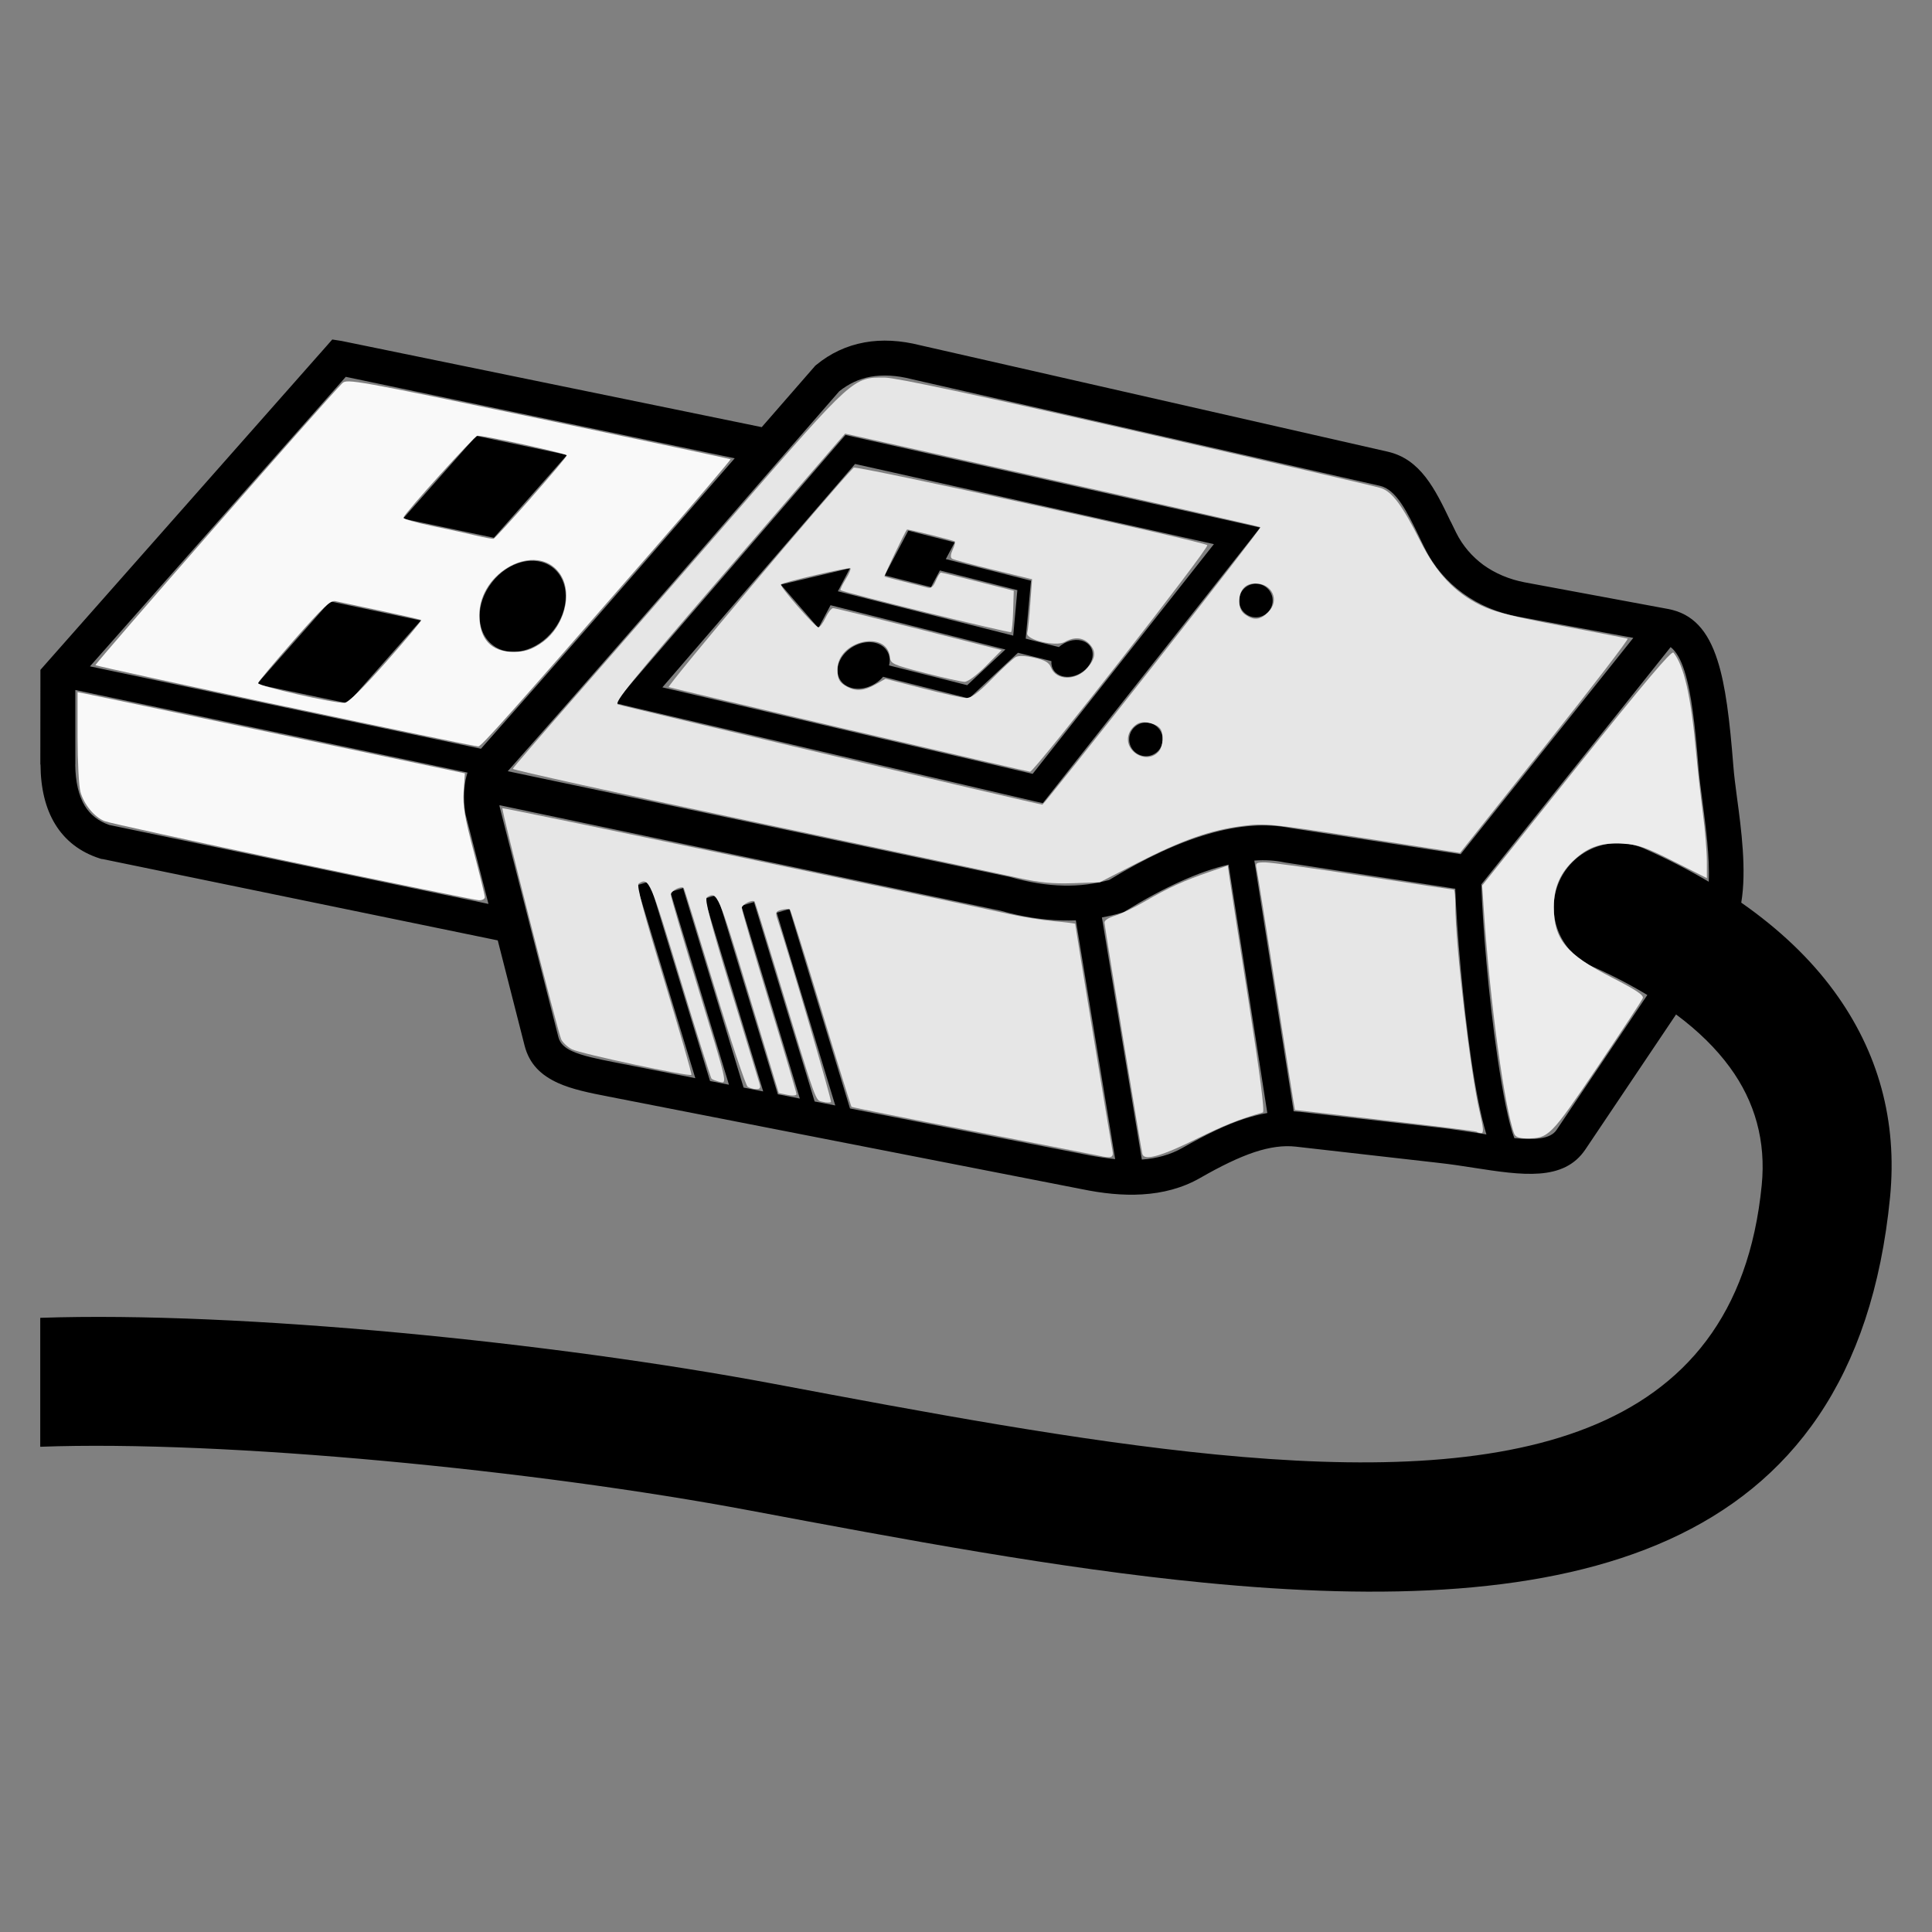 <?xml version="1.0" encoding="UTF-8" standalone="no"?>
<svg
   xmlns:dc="http://purl.org/dc/elements/1.1/"
   xmlns:cc="http://creativecommons.org/ns#"
   xmlns:rdf="http://www.w3.org/1999/02/22-rdf-syntax-ns#"
   xmlns:svg="http://www.w3.org/2000/svg"
   xmlns="http://www.w3.org/2000/svg"
   xmlns:sodipodi="http://sodipodi.sourceforge.net/DTD/sodipodi-0.dtd"
   xmlns:inkscape="http://www.inkscape.org/namespaces/inkscape"
   version="1.1"
   x="0px"
   y="0px"
   viewBox="0 0 96 96"
   enable-background="new 0 0 24 24"
   xml:space="preserve"
   id="svg8"
   sodipodi:docname="usb-disconnected.svg"
   inkscape:version="0.92.2 2405546, 2018-03-11"
   width="96"
   height="96"><rect x="0" y="0" width="96" height="96" fill="#808080" stroke="none"/><defs
     id="defs12" /><sodipodi:namedview
     pagecolor="#ffffff"
     bordercolor="#666666"
     borderopacity="1"
     objecttolerance="10"
     gridtolerance="10"
     guidetolerance="10"
     inkscape:pageopacity="0"
     inkscape:pageshadow="2"
     inkscape:window-width="1538"
     inkscape:window-height="881"
     id="namedview10"
     showgrid="false"
     inkscape:zoom="2.7812867"
     inkscape:cx="5.3321913"
     inkscape:cy="15"
     inkscape:window-x="31"
     inkscape:window-y="0"
     inkscape:window-maximized="1"
     inkscape:current-layer="svg8" /><g
     id="g4506"
     transform="matrix(4.274,0,0,4.274,-3.454,-285.392)"><path
       style="clip-rule:evenodd;fill-rule:evenodd"
       inkscape:connector-curvature="0"
       id="path2"
       d="m 20.674,77.025 c 0.013,-0.285 -0.035,-0.642 -0.073,-0.937 -0.02,-0.147 -0.037,-0.281 -0.045,-0.378 -0.04,-0.505 -0.084,-0.883 -0.164,-1.135 v 0 c -0.043,-0.134 -0.095,-0.226 -0.161,-0.278 l -2.196,2.752 -0.005,0.005 c 0.014,0.467 0.084,1.311 0.187,2.007 0.062,0.42 0.131,0.777 0.197,0.945 0.237,0.023 0.42,0.011 0.491,-0.096 l 1.055,-1.568 c -0.194,-0.118 -0.409,-0.23 -0.644,-0.334 -0.378,-0.169 -0.547,-0.612 -0.379,-0.989 0.169,-0.377 0.611,-0.547 0.989,-0.378 0.267,0.119 0.516,0.247 0.748,0.384 z m 0.378,0.243 c 0.441,0.308 0.802,0.651 1.078,1.028 0.517,0.705 0.738,1.511 0.652,2.396 -0.414,4.23 -3.782,4.893 -7.977,4.482 -1.693,-0.165 -3.498,-0.505 -5.284,-0.84 -2.498,-0.47 -6.101,-0.819 -8.245,-0.74 v -1.499 c 2.323,-0.079 5.96,0.285 8.521,0.766 1.763,0.332 3.544,0.666 5.148,0.823 3.36,0.328 6.05,-0.115 6.345,-3.133 0.05,-0.508 -0.077,-0.968 -0.371,-1.369 -0.159,-0.218 -0.368,-0.423 -0.625,-0.614 l -1.054,1.569 c -0.252,0.375 -0.734,0.301 -1.302,0.213 -0.126,-0.02 -0.258,-0.04 -0.409,-0.057 l -1.654,-0.188 c -0.147,-0.017 -0.306,0.006 -0.48,0.063 -0.189,0.063 -0.397,0.165 -0.634,0.301 -0.208,0.119 -0.437,0.177 -0.675,0.191 -0.227,0.014 -0.463,-0.012 -0.701,-0.061 v 0 L 7.884,79.523 C 7.656,79.479 7.458,79.438 7.296,79.365 7.098,79.275 6.962,79.145 6.907,78.93 L 6.595,77.707 2.004,76.762 1.987,76.76 1.97,76.755 C 1.74,76.681 1.566,76.547 1.449,76.355 1.338,76.173 1.281,75.942 1.279,75.663 L 1.277,75.661 1.278,74.637 v -0.075 l 0.051,-0.058 3.269,-3.7 0.073,-0.083 0.109,0.017 4.884,1.002 0.61,-0.7 0.013,-0.015 0.01,-0.008 c 0.165,-0.136 0.353,-0.224 0.561,-0.262 0.202,-0.037 0.42,-0.025 0.653,0.034 v 0 l 5.43,1.236 c 0.382,0.087 0.551,0.433 0.733,0.814 h 0.001 l 0.063,0.129 v 0 c 0.075,0.151 0.185,0.277 0.315,0.373 0.138,0.1 0.303,0.169 0.48,0.203 l 1.669,0.31 c 0.287,0.054 0.463,0.25 0.574,0.598 v 0 c 0.094,0.291 0.142,0.696 0.184,1.227 0.008,0.107 0.024,0.227 0.041,0.357 0.052,0.382 0.114,0.857 0.051,1.232 z M 5.494,72.804 6.55,73.026 7.401,72.063 6.345,71.841 Z M 3.793,74.729 4.85,74.951 5.701,73.988 4.645,73.765 Z m 9.826,2.711 0.464,2.815 c 0.17,-0.012 0.332,-0.055 0.477,-0.138 0.26,-0.148 0.491,-0.262 0.709,-0.334 0.094,-0.03 0.185,-0.054 0.273,-0.069 l -0.451,-2.888 c -0.346,0.081 -0.745,0.261 -1.199,0.54 l -0.021,0.013 -0.028,0.008 c -0.073,0.022 -0.148,0.039 -0.224,0.053 z m 0.154,2.81 -0.457,-2.776 c -0.051,0.002 -0.103,0.002 -0.153,10e-4 C 12.93,77.47 12.689,77.432 12.442,77.362 L 6.615,76.135 6.616,76.149 7.3,78.832 c 0.019,0.075 0.077,0.126 0.162,0.164 0.121,0.055 0.296,0.09 0.499,0.13 l 0.931,0.183 -0.681,-2.242 0.147,-0.045 0.705,2.32 0.22,0.043 -0.681,-2.241 0.147,-0.045 0.704,2.319 0.228,0.045 L 9,77.222 l 0.147,-0.045 0.704,2.319 0.256,0.05 -0.68,-2.241 0.147,-0.044 0.705,2.319 0.24,0.046 -0.68,-2.24 0.147,-0.044 0.704,2.319 2.771,0.542 0.002,10e-4 c 0.106,0.02 0.21,0.036 0.31,0.046 z m 1.618,-3.471 c 0.124,-0.009 0.239,-0.002 0.346,0.02 l 0.01,0.002 1.98,0.305 c 0.018,0.487 0.088,1.317 0.188,2 0.049,0.332 0.107,0.634 0.174,0.857 L 18.003,79.949 C 17.859,79.928 17.71,79.904 17.577,79.888 H 17.576 L 15.921,79.7 15.848,79.694 Z m 0.018,-3.218 c -0.108,0 -0.195,0.087 -0.195,0.195 0,0.108 0.087,0.195 0.195,0.195 0.107,0 0.195,-0.087 0.195,-0.195 0,-0.108 -0.087,-0.195 -0.195,-0.195 z m -1.278,1.614 c -0.107,0 -0.195,0.087 -0.195,0.195 0,0.108 0.088,0.195 0.195,0.195 0.108,0 0.195,-0.087 0.195,-0.195 0,-0.107 -0.087,-0.195 -0.195,-0.195 z M 13.032,74.46 c -0.007,0.083 0.042,0.154 0.13,0.176 0.118,0.03 0.263,-0.04 0.323,-0.154 0.061,-0.114 0.014,-0.231 -0.104,-0.261 -0.087,-0.022 -0.19,0.01 -0.262,0.076 l -0.386,-0.098 0.057,-0.629 0.005,-0.045 -0.045,-0.011 -0.946,-0.24 0.103,-0.194 -0.539,-0.137 -0.274,0.52 0.538,0.137 0.103,-0.194 0.901,0.229 -0.048,0.529 -2.039,-0.516 0.141,-0.268 -0.804,0.191 0.437,0.505 0.141,-0.266 2.033,0.515 -0.444,0.415 -0.909,-0.23 c 0.03,-0.12 -0.032,-0.23 -0.158,-0.262 -0.149,-0.037 -0.331,0.049 -0.407,0.193 -0.077,0.146 -0.017,0.293 0.132,0.331 0.125,0.032 0.274,-0.024 0.364,-0.13 l 0.954,0.241 0.045,0.012 0.039,-0.037 0.53,-0.495 z m -0.194,1.63 0.094,0.021 0.06,-0.076 2.318,-2.938 0.149,-0.189 -0.235,-0.053 -4.498,-1.004 -0.088,-0.02 -0.06,0.069 -2.463,2.856 -0.164,0.19 0.244,0.058 z M 8.509,74.765 12.814,75.771 14.921,73.1 10.749,72.168 Z M 19.797,74.19 17.79,76.705 15.807,76.4 v 0 c -0.559,-0.111 -1.261,0.091 -2.104,0.605 -0.17,0.047 -0.348,0.069 -0.531,0.065 -0.196,-0.004 -0.403,-0.038 -0.621,-0.1 L 12.537,76.967 6.711,75.74 c 0.875,-0.987 1.726,-1.967 2.576,-2.947 0.434,-0.5 0.869,-1.001 1.278,-1.47 0.11,-0.088 0.232,-0.145 0.364,-0.169 0.143,-0.026 0.304,-0.017 0.483,0.029 l 0.004,10e-4 5.435,1.238 c 0.191,0.043 0.318,0.306 0.458,0.595 v 0.001 l 0.063,0.129 0.001,10e-4 c 0.104,0.212 0.257,0.388 0.441,0.522 0.188,0.137 0.408,0.23 0.646,0.273 z M 6.527,73.545 C 6.333,73.794 6.337,74.12 6.536,74.273 6.733,74.427 7.05,74.35 7.243,74.101 7.436,73.852 7.432,73.526 7.234,73.372 7.037,73.219 6.72,73.296 6.527,73.545 Z M 1.854,74.521 6.4,75.479 v 0 C 7.257,74.512 8.12,73.52 8.98,72.527 L 9.35,72.102 4.828,71.155 Z m 4.389,1.235 -4.559,-0.96 v 0.866 H 1.683 c 0.002,0.203 0.04,0.364 0.112,0.482 0.063,0.103 0.158,0.177 0.283,0.221 L 6.487,77.283 6.221,76.242 6.22,76.234 6.217,76.22 C 6.194,76.061 6.2,75.922 6.23,75.803 Z" /><path
       inkscape:connector-curvature="0"
       id="path16"
       d="M 12.642,76.979 C 12.458,76.939 11.06,76.642 9.535,76.321 8.01,75.999 6.766,75.725 6.77,75.712 c 0.004,-0.013 0.325,-0.385 0.713,-0.827 0.388,-0.442 1.246,-1.426 1.907,-2.186 1.342,-1.544 1.337,-1.539 1.708,-1.535 0.13,0.002 1.081,0.205 2.926,0.626 1.503,0.343 2.78,0.639 2.838,0.658 0.131,0.043 0.249,0.201 0.457,0.614 0.189,0.375 0.399,0.599 0.702,0.748 0.158,0.078 0.364,0.13 0.943,0.24 0.407,0.077 0.752,0.144 0.767,0.149 0.015,0.005 -0.418,0.568 -0.961,1.25 l -0.988,1.241 -1.128,-0.174 c -1.085,-0.168 -1.139,-0.173 -1.403,-0.139 -0.372,0.048 -0.7,0.164 -1.22,0.43 l -0.437,0.224 -0.31,0.011 c -0.238,0.008 -0.388,-0.006 -0.644,-0.063 z m 1.567,-2.457 c 0.696,-0.884 1.26,-1.612 1.253,-1.619 -0.007,-0.007 -1.096,-0.254 -2.421,-0.55 l -2.408,-0.538 -0.088,0.101 c -0.049,0.055 -0.655,0.758 -1.349,1.562 -1.052,1.219 -1.251,1.466 -1.204,1.486 0.048,0.02 4.887,1.162 4.935,1.165 0.009,4.48e-4 0.585,-0.722 1.281,-1.606 z m 0.077,0.98 c 0.044,-0.056 0.052,-0.192 0.015,-0.251 -0.039,-0.061 -0.176,-0.099 -0.253,-0.07 -0.039,0.015 -0.088,0.063 -0.108,0.107 -0.096,0.21 0.205,0.395 0.347,0.214 z m 1.268,-1.613 c 0.135,-0.135 0.045,-0.332 -0.151,-0.332 -0.117,0 -0.187,0.077 -0.187,0.207 0,0.075 0.021,0.122 0.071,0.157 0.1,0.07 0.174,0.062 0.268,-0.032 z"
       style="opacity:1;fill:#e6e6e6;fill-opacity:1;stroke:none;stroke-width:0.006;stroke-linejoin:round;stroke-miterlimit:4;stroke-dasharray:none;stroke-opacity:1" /><path
       inkscape:connector-curvature="0"
       id="path18"
       d="M 10.688,75.261 C 9.551,74.994 8.604,74.77 8.583,74.762 c -0.028,-0.01 1.881,-2.274 2.15,-2.551 0.026,-0.027 4.063,0.858 4.111,0.901 0.03,0.027 -2.011,2.635 -2.06,2.634 -0.017,-4.96e-4 -0.961,-0.219 -2.097,-0.486 z m 1.653,-0.594 c 0.122,-0.124 0.246,-0.238 0.275,-0.254 0.034,-0.019 0.113,-0.016 0.218,0.008 0.123,0.028 0.171,0.056 0.192,0.112 0.06,0.157 0.296,0.159 0.427,0.003 0.096,-0.114 0.1,-0.195 0.016,-0.28 -0.073,-0.073 -0.173,-0.08 -0.282,-0.019 -0.106,0.059 -0.458,-0.025 -0.436,-0.104 0.008,-0.028 0.024,-0.181 0.035,-0.338 l 0.021,-0.287 -0.448,-0.109 c -0.247,-0.06 -0.463,-0.118 -0.481,-0.129 -0.022,-0.014 -0.02,-0.048 0.006,-0.105 0.021,-0.047 0.033,-0.09 0.025,-0.096 -0.017,-0.014 -0.55,-0.146 -0.557,-0.138 -0.025,0.03 -0.268,0.539 -0.261,0.545 0.005,0.004 0.11,0.032 0.232,0.062 0.122,0.03 0.246,0.061 0.274,0.069 0.035,0.01 0.064,-0.016 0.091,-0.081 0.022,-0.053 0.049,-0.096 0.06,-0.095 0.011,4.63e-4 0.206,0.048 0.433,0.106 l 0.413,0.105 -0.007,0.232 c -0.004,0.127 -0.014,0.239 -0.024,0.249 -0.015,0.015 -1.954,-0.462 -1.983,-0.488 -0.006,-0.006 0.02,-0.062 0.059,-0.125 0.039,-0.063 0.064,-0.121 0.056,-0.129 -0.016,-0.016 -0.782,0.161 -0.808,0.187 -0.02,0.02 0.398,0.499 0.436,0.499 0.017,0 0.054,-0.05 0.083,-0.111 0.029,-0.061 0.068,-0.111 0.087,-0.112 0.019,-1.72e-4 0.467,0.11 0.997,0.244 l 0.963,0.244 -0.183,0.185 c -0.106,0.107 -0.211,0.185 -0.248,0.184 -0.035,-4.63e-4 -0.243,-0.047 -0.462,-0.103 -0.369,-0.095 -0.398,-0.108 -0.405,-0.182 -0.034,-0.327 -0.613,-0.192 -0.611,0.142 5.77e-4,0.114 0.023,0.154 0.117,0.203 0.101,0.053 0.193,0.045 0.325,-0.029 l 0.117,-0.066 0.428,0.11 c 0.235,0.061 0.464,0.112 0.508,0.113 0.059,0.002 0.138,-0.056 0.302,-0.222 z"
       style="opacity:1;fill:#e6e6e6;fill-opacity:1;stroke:none;stroke-width:0.006;stroke-linejoin:round;stroke-miterlimit:4;stroke-dasharray:none;stroke-opacity:1" /><path
       inkscape:connector-curvature="0"
       id="path20"
       d="m 13.579,80.209 c -0.035,-0.008 -0.693,-0.136 -1.462,-0.285 -0.769,-0.149 -1.403,-0.276 -1.409,-0.282 -0.006,-0.006 -0.166,-0.52 -0.355,-1.144 -0.189,-0.623 -0.352,-1.141 -0.361,-1.15 -0.009,-0.009 -0.052,-0.008 -0.096,0.003 -0.07,0.018 -0.076,0.03 -0.05,0.107 0.152,0.462 0.636,2.115 0.623,2.128 -0.009,0.009 -0.053,0.008 -0.097,-0.003 -0.088,-0.022 -0.057,0.067 -0.541,-1.527 -0.132,-0.436 -0.245,-0.796 -0.25,-0.801 -0.027,-0.027 -0.149,0.035 -0.149,0.075 0,0.026 0.143,0.517 0.318,1.091 0.175,0.574 0.318,1.056 0.318,1.073 0,0.017 -0.045,0.021 -0.103,0.009 l -0.103,-0.021 -0.349,-1.151 C 9.16,77.164 9.146,77.131 9.027,77.206 c -0.03,0.019 0.037,0.277 0.273,1.056 0.172,0.567 0.323,1.063 0.336,1.103 0.018,0.056 0.011,0.071 -0.035,0.071 C 9.569,79.436 9.524,79.423 9.501,79.409 9.478,79.394 9.303,78.87 9.113,78.245 8.923,77.62 8.763,77.104 8.757,77.098 c -0.03,-0.03 -0.151,0.033 -0.15,0.078 6.505e-4,0.029 0.149,0.534 0.329,1.124 0.327,1.07 0.328,1.072 0.245,1.053 -0.045,-0.011 -0.091,-0.028 -0.101,-0.039 C 9.07,79.302 8.906,78.782 8.717,78.157 8.367,77.004 8.353,76.971 8.234,77.046 c -0.028,0.018 0.052,0.321 0.294,1.117 0.182,0.601 0.326,1.099 0.318,1.107 -0.024,0.024 -1.293,-0.247 -1.389,-0.297 -0.052,-0.027 -0.108,-0.08 -0.125,-0.118 -0.04,-0.091 -0.697,-2.671 -0.683,-2.685 0.009,-0.009 5.078,1.05 5.893,1.231 0.151,0.033 0.385,0.071 0.52,0.083 0.135,0.012 0.246,0.026 0.246,0.03 0,0.019 0.416,2.552 0.432,2.629 0.019,0.091 -0.005,0.101 -0.162,0.066 z"
       style="opacity:1;fill:#e6e6e6;fill-opacity:1;stroke:none;stroke-width:0.006;stroke-linejoin:round;stroke-miterlimit:4;stroke-dasharray:none;stroke-opacity:1" /><path
       inkscape:connector-curvature="0"
       id="path22"
       d="m 14.09,80.195 c -0.011,-0.033 -0.407,-2.451 -0.441,-2.693 -0.004,-0.026 0.046,-0.059 0.122,-0.082 0.071,-0.021 0.231,-0.098 0.356,-0.171 0.259,-0.151 0.442,-0.235 0.744,-0.339 l 0.211,-0.073 0.021,0.148 c 0.011,0.081 0.111,0.725 0.221,1.43 0.134,0.856 0.189,1.285 0.166,1.292 -0.275,0.079 -0.445,0.147 -0.766,0.305 -0.406,0.201 -0.607,0.259 -0.633,0.183 z"
       style="opacity:1;fill:#e6e6e6;fill-opacity:1;stroke:none;stroke-width:0.006;stroke-linejoin:round;stroke-miterlimit:4;stroke-dasharray:none;stroke-opacity:1" /><path
       inkscape:connector-curvature="0"
       id="path24"
       d="m 17.978,79.932 c -0.007,-0.007 -0.485,-0.067 -1.062,-0.132 -0.577,-0.066 -1.051,-0.121 -1.053,-0.122 -0.003,-0.002 -0.1,-0.618 -0.217,-1.369 -0.117,-0.752 -0.22,-1.399 -0.229,-1.438 -0.015,-0.064 -0.005,-0.071 0.099,-0.071 0.064,0 0.58,0.071 1.147,0.159 0.567,0.087 1.039,0.159 1.048,0.159 0.009,0 0.017,0.083 0.017,0.185 0,0.462 0.176,1.953 0.285,2.409 0.041,0.172 0.046,0.235 0.018,0.235 -0.021,0 -0.044,-0.006 -0.051,-0.013 z"
       style="opacity:1;fill:#e6e6e6;fill-opacity:1;stroke:none;stroke-width:0.006;stroke-linejoin:round;stroke-miterlimit:4;stroke-dasharray:none;stroke-opacity:1" /><path
       inkscape:connector-curvature="0"
       id="path26"
       d="m 18.414,79.959 c -0.113,-0.296 -0.283,-1.533 -0.354,-2.588 l -0.02,-0.302 1.097,-1.373 c 0.782,-0.979 1.105,-1.362 1.127,-1.335 0.123,0.155 0.202,0.499 0.262,1.151 0.019,0.21 0.056,0.538 0.081,0.729 0.025,0.191 0.045,0.436 0.045,0.545 v 0.197 l -0.384,-0.194 c -0.323,-0.163 -0.416,-0.196 -0.585,-0.206 -0.25,-0.016 -0.401,0.032 -0.566,0.181 -0.167,0.151 -0.244,0.323 -0.244,0.553 -0.001,0.377 0.14,0.549 0.677,0.823 0.275,0.141 0.371,0.204 0.357,0.239 -0.01,0.026 -0.249,0.388 -0.53,0.805 -0.547,0.81 -0.563,0.825 -0.824,0.825 -0.079,0 -0.125,-0.017 -0.138,-0.05 z"
       style="opacity:1;fill:#ececec;fill-opacity:1;stroke:none;stroke-width:0.006;stroke-linejoin:round;stroke-miterlimit:4;stroke-dasharray:none;stroke-opacity:1" /><path
       inkscape:connector-curvature="0"
       id="path30"
       d="M 4.134,74.99 C 2.924,74.733 1.927,74.516 1.918,74.507 c -0.012,-0.012 2.648,-3.051 2.87,-3.278 0.052,-0.053 0.158,-0.034 2.278,0.409 1.223,0.256 2.228,0.47 2.235,0.475 0.006,0.005 -0.422,0.508 -0.953,1.116 -1.597,1.833 -1.94,2.218 -1.978,2.223 -0.02,0.003 -1.026,-0.206 -2.236,-0.463 z M 5.3,74.467 c 0.23,-0.26 0.412,-0.477 0.406,-0.484 -0.006,-0.006 -0.218,-0.054 -0.47,-0.108 -0.253,-0.053 -0.49,-0.104 -0.528,-0.112 -0.057,-0.013 -0.141,0.066 -0.482,0.453 -0.227,0.258 -0.415,0.483 -0.417,0.5 -0.004,0.034 0.893,0.238 1.005,0.229 0.045,-0.004 0.212,-0.168 0.486,-0.478 z M 7.086,74.26 c 0.282,-0.179 0.395,-0.595 0.225,-0.825 -0.269,-0.364 -0.93,-0.017 -0.93,0.489 0,0.281 0.137,0.429 0.398,0.429 0.124,0 0.196,-0.022 0.307,-0.092 z M 6.982,72.562 c 0.229,-0.259 0.416,-0.481 0.416,-0.494 0,-0.021 -0.953,-0.231 -1.039,-0.228 -0.034,9.41e-4 -0.84,0.891 -0.861,0.952 -0.005,0.014 0.145,0.058 0.334,0.097 0.189,0.039 0.421,0.09 0.518,0.113 0.096,0.023 0.184,0.039 0.196,0.036 0.012,-0.003 0.208,-0.217 0.437,-0.476 z"
       style="opacity:1;fill:#f9f9f9;fill-opacity:1;stroke:none;stroke-width:0.006;stroke-linejoin:round;stroke-miterlimit:4;stroke-dasharray:none;stroke-opacity:1" /><path
       inkscape:connector-curvature="0"
       id="path32"
       d="M 4.207,76.797 C 3.055,76.555 2.072,76.34 2.022,76.32 1.902,76.27 1.784,76.126 1.743,75.979 c -0.018,-0.065 -0.033,-0.352 -0.033,-0.638 l -1.772e-4,-0.52 0.087,0.017 c 0.048,0.009 1.061,0.221 2.252,0.472 l 2.164,0.455 -0.014,0.207 c -0.011,0.17 0.009,0.296 0.116,0.7 0.071,0.271 0.13,0.51 0.13,0.532 9.53e-5,0.022 -0.032,0.038 -0.071,0.036 -0.039,-0.002 -1.014,-0.201 -2.166,-0.443 z"
       style="opacity:1;fill:#f9f9f9;fill-opacity:1;stroke:none;stroke-width:0.006;stroke-linejoin:round;stroke-miterlimit:4;stroke-dasharray:none;stroke-opacity:1" /></g></svg>